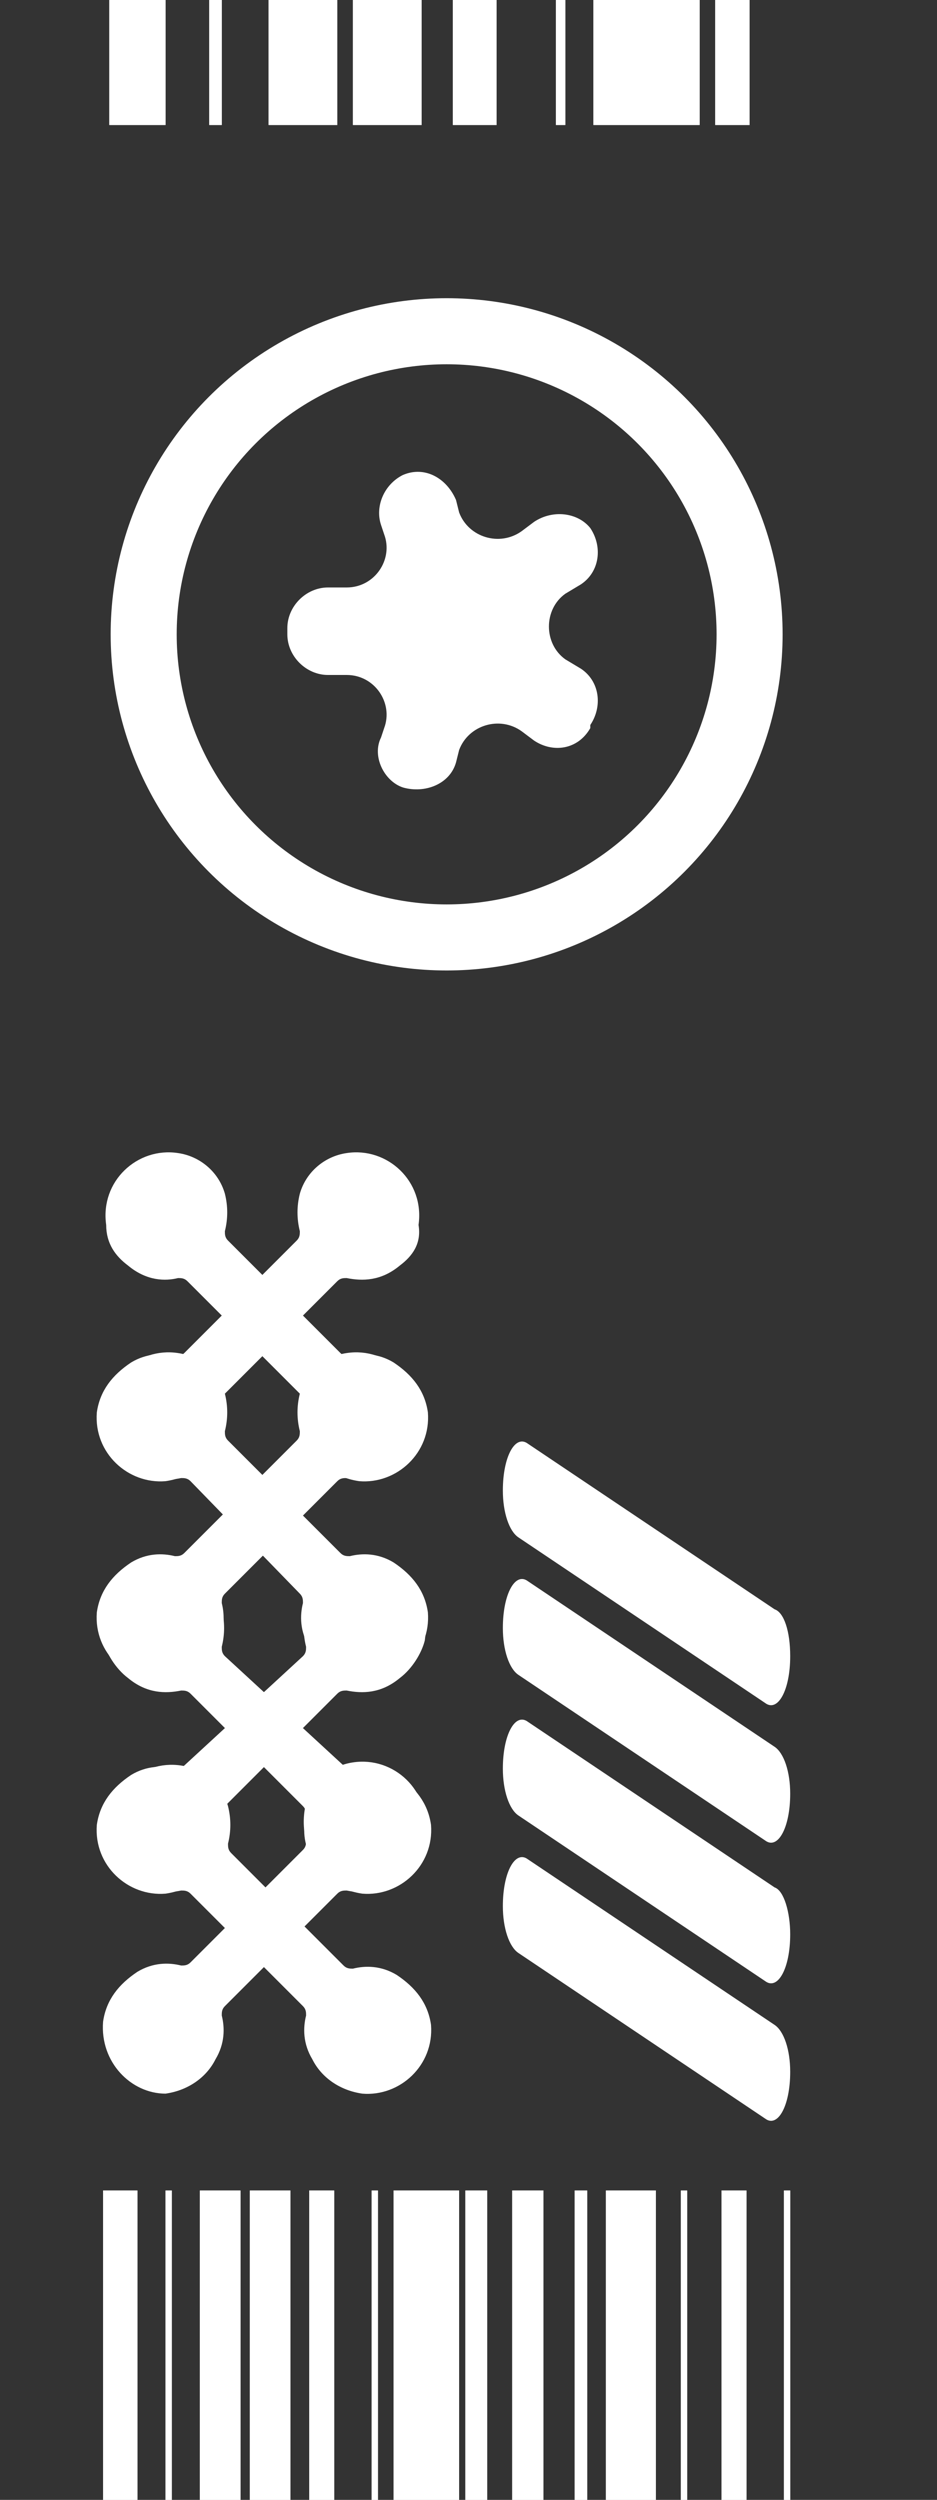 <?xml version="1.0" encoding="utf-8"?>
<!-- Generator: Adobe Illustrator 23.0.0, SVG Export Plug-In . SVG Version: 6.00 Build 0)  -->
<svg version="1.1" id="Layer_1" xmlns="http://www.w3.org/2000/svg" xmlns:xlink="http://www.w3.org/1999/xlink" x="0px" y="0px"
	 viewBox="0 0 30 80" style="enable-background:new 0 0 30 80;" xml:space="preserve">
<rect x="0" y="0" width="30" height="80" fill="#333333" stroke="none"/>
<style type="text/css">
	.st0{fill:#FFFFFF;}
	.st1{fill:none;stroke:#FFFFFF;stroke-width:2.114;stroke-miterlimit:10;}
</style>
<path class="st0" d="M25.3,66.3L25.3,66.3c0,1.1-0.4,1.8-0.8,1.5l-7.9-5.3c-0.3-0.2-0.5-0.8-0.5-1.5v0c0-1.1,0.4-1.8,0.8-1.5
	l7.9,5.3C25.1,65,25.3,65.6,25.3,66.3z"/>
<path class="st0" d="M25.3,61.9L25.3,61.9c0,1.1-0.4,1.8-0.8,1.5l-7.9-5.3c-0.3-0.2-0.5-0.8-0.5-1.5v0c0-1.1,0.4-1.8,0.8-1.5
	l7.9,5.3C25.1,60.5,25.3,61.2,25.3,61.9z"/>
<path class="st0" d="M25.3,57.4L25.3,57.4c0,1.1-0.4,1.8-0.8,1.5l-7.9-5.3c-0.3-0.2-0.5-0.8-0.5-1.5v0c0-1.1,0.4-1.8,0.8-1.5
	l7.9,5.3C25.1,56.1,25.3,56.7,25.3,57.4z"/>
<path class="st0" d="M25.3,53L25.3,53c0,1.1-0.4,1.8-0.8,1.5l-7.9-5.3c-0.3-0.2-0.5-0.8-0.5-1.5v0c0-1.1,0.4-1.8,0.8-1.5l7.9,5.3
	C25.1,51.6,25.3,52.2,25.3,53z"/>
<g>
	<rect x="25.1" y="70.1" class="st0" width="0.2" height="9.9"/>
</g>
<g>
	<rect x="23.1" y="70.1" class="st0" width="0.8" height="9.9"/>
</g>
<g>
	<rect x="21.8" y="70.1" class="st0" width="0.2" height="9.9"/>
</g>
<g>
	<rect x="19.4" y="70.1" class="st0" width="1.6" height="9.9"/>
</g>
<g>
	<rect x="18.4" y="70.1" class="st0" width="0.4" height="9.9"/>
</g>
<g>
	<rect x="16.4" y="70.1" class="st0" width="1" height="9.9"/>
</g>
<g>
	<rect x="14.9" y="70.1" class="st0" width="0.7" height="9.9"/>
</g>
<g>
	<rect x="12.6" y="70.1" class="st0" width="2.1" height="9.9"/>
</g>
<g>
	<rect x="11.9" y="70.1" class="st0" width="0.2" height="9.9"/>
</g>
<g>
	<rect x="9.9" y="70.1" class="st0" width="0.8" height="9.9"/>
</g>
<g>
	<rect x="8" y="70.1" class="st0" width="1.3" height="9.9"/>
</g>
<g>
	<rect x="6.4" y="70.1" class="st0" width="1.3" height="9.9"/>
</g>
<g>
	<rect x="5.3" y="70.1" class="st0" width="0.2" height="9.9"/>
</g>
<g>
	<rect x="3.3" y="70.1" class="st0" width="1.1" height="9.9"/>
</g>
<g>
	<path class="st0" d="M17.1,23.7l-0.4-0.3c-0.7-0.5-1.7-0.2-2,0.6l-0.1,0.4c-0.2,0.7-1,1-1.7,0.8l0,0c-0.6-0.2-1-1-0.7-1.6l0.1-0.3
		c0.3-0.8-0.3-1.7-1.2-1.7h-0.6c-0.7,0-1.3-0.6-1.3-1.3v-0.2c0-0.7,0.6-1.3,1.3-1.3h0.6c0.9,0,1.5-0.9,1.2-1.7l-0.1-0.3
		c-0.2-0.6,0.1-1.3,0.7-1.6l0,0c0.7-0.3,1.4,0.1,1.7,0.8l0.1,0.4c0.3,0.8,1.3,1.1,2,0.6l0.4-0.3c0.6-0.4,1.4-0.3,1.8,0.2l0,0
		c0.4,0.6,0.3,1.4-0.3,1.8l-0.5,0.3c-0.7,0.5-0.7,1.6,0,2.1l0.5,0.3c0.6,0.4,0.7,1.2,0.3,1.8l0,0.1C18.5,24,17.7,24.1,17.1,23.7z"/>
</g>
<circle class="st1" cx="14.3" cy="20.3" r="9.7"/>
<g>
	<rect x="25.1" y="70.1" class="st0" width="0.2" height="9.9"/>
</g>
<g>
	<rect x="23.1" y="70.1" class="st0" width="0.8" height="9.9"/>
</g>
<g>
	<rect x="21.8" y="70.1" class="st0" width="0.2" height="9.9"/>
</g>
<g>
	<rect x="19.4" y="70.1" class="st0" width="1.6" height="9.9"/>
</g>
<g>
	<rect x="18.4" y="70.1" class="st0" width="0.4" height="9.9"/>
</g>
<g>
	<rect x="16.4" y="70.1" class="st0" width="1" height="9.9"/>
</g>
<g>
	<rect x="14.9" y="70.1" class="st0" width="0.7" height="9.9"/>
</g>
<g>
	<rect x="12.6" y="70.1" class="st0" width="2.1" height="9.9"/>
</g>
<g>
	<rect x="11.9" y="70.1" class="st0" width="0.2" height="9.9"/>
</g>
<g>
	<rect x="9.9" y="70.1" class="st0" width="0.8" height="9.9"/>
</g>
<g>
	<rect x="8" y="70.1" class="st0" width="1.3" height="9.9"/>
</g>
<g>
	<rect x="6.4" y="70.1" class="st0" width="1.3" height="9.9"/>
</g>
<g>
	<rect x="5.3" y="70.1" class="st0" width="0.2" height="9.9"/>
</g>
<g>
	<rect x="3.3" y="70.1" class="st0" width="1.1" height="9.9"/>
</g>
<g>
	<rect x="22.9" y="0" class="st0" width="1.1" height="4"/>
</g>
<g>
	<rect x="19" y="0" class="st0" width="3.4" height="4"/>
</g>
<g>
	<rect x="17.8" class="st0" width="0.3" height="4"/>
</g>
<g>
	<rect x="14.5" class="st0" width="1.4" height="4"/>
</g>
<g>
	<rect x="11.3" class="st0" width="2.2" height="4"/>
</g>
<g>
	<rect x="8.6" y="0" class="st0" width="2.2" height="4"/>
</g>
<g>
	<rect x="6.7" class="st0" width="0.4" height="4"/>
</g>
<g>
	<rect x="3.5" class="st0" width="1.8" height="4"/>
</g>
<g>
	<rect x="22.9" y="0" class="st0" width="1.1" height="4"/>
</g>
<g>
	<rect x="19" y="0" class="st0" width="3.4" height="4"/>
</g>
<g>
	<rect x="17.8" class="st0" width="0.3" height="4"/>
</g>
<g>
	<rect x="14.5" class="st0" width="1.4" height="4"/>
</g>
<g>
	<rect x="11.3" class="st0" width="2.2" height="4"/>
</g>
<g>
	<rect x="8.6" y="0" class="st0" width="2.2" height="4"/>
</g>
<g>
	<rect x="6.7" class="st0" width="0.4" height="4"/>
</g>
<g>
	<rect x="3.5" class="st0" width="1.8" height="4"/>
</g>
<path class="st0" d="M4.1,60.1c0.6,0.5,1.2,0.5,1.7,0.4c0.1,0,0.2,0,0.3,0.1l3.6,3.6c0.1,0.1,0.1,0.2,0.1,0.3
	c-0.1,0.4-0.1,0.9,0.2,1.4c0.3,0.6,0.9,1,1.6,1.1c1.2,0.1,2.3-0.9,2.2-2.2c-0.1-0.7-0.5-1.2-1.1-1.6c-0.5-0.3-1-0.3-1.4-0.2
	c-0.1,0-0.2,0-0.3-0.1l-3.6-3.6c-0.1-0.1-0.1-0.2-0.1-0.3c0.1-0.4,0.1-0.8,0-1.2c-0.2-0.7-0.8-1.2-1.5-1.3c-1.3-0.2-2.5,0.9-2.3,2.3
	C3.4,59.3,3.7,59.8,4.1,60.1z"/>
<path class="st0" d="M12.8,53.7c-0.6,0.5-1.2,0.5-1.7,0.4c-0.1,0-0.2,0-0.3,0.1l-3.6,3.6c-0.1,0.1-0.1,0.2-0.1,0.3
	c0.1,0.4,0.1,0.9-0.2,1.4c-0.3,0.6-0.9,1-1.6,1.1c-1.2,0.1-2.3-0.9-2.2-2.2c0.1-0.7,0.5-1.2,1.1-1.6c0.5-0.3,1-0.3,1.4-0.2
	c0.1,0,0.2,0,0.3-0.1L9.7,53c0.1-0.1,0.1-0.2,0.1-0.3c-0.1-0.4-0.1-0.8,0-1.2c0.2-0.7,0.8-1.2,1.5-1.3c1.3-0.2,2.5,0.9,2.3,2.3
	C13.5,52.9,13.2,53.4,12.8,53.7z"/>
<path class="st0" d="M12.8,60.1c-0.6,0.5-1.2,0.5-1.7,0.4c-0.1,0-0.2,0-0.3,0.1l-3.6,3.6c-0.1,0.1-0.1,0.2-0.1,0.3
	c0.1,0.4,0.1,0.9-0.2,1.4c-0.3,0.6-0.9,1-1.6,1.1C4.2,67,3.2,66,3.3,64.7c0.1-0.7,0.5-1.2,1.1-1.6c0.5-0.3,1-0.3,1.4-0.2
	c0.1,0,0.2,0,0.3-0.1l3.6-3.6c0.1-0.1,0.1-0.2,0.1-0.3c-0.1-0.4-0.1-0.8,0-1.2c0.2-0.7,0.8-1.2,1.5-1.3c1.3-0.2,2.5,0.9,2.3,2.3
	C13.5,59.3,13.2,59.8,12.8,60.1z"/>
<path class="st0" d="M4.1,53.7c0.6,0.5,1.2,0.5,1.7,0.4c0.1,0,0.2,0,0.3,0.1l3.6,3.6c0.1,0.1,0.1,0.2,0.1,0.3
	c-0.1,0.4-0.1,0.9,0.2,1.4c0.3,0.6,0.9,1,1.6,1.1c1.2,0.1,2.3-0.9,2.2-2.2c-0.1-0.7-0.5-1.2-1.1-1.6c-0.5-0.3-1-0.3-1.4-0.2
	c-0.1,0-0.2,0-0.3-0.1L7.2,53c-0.1-0.1-0.1-0.2-0.1-0.3c0.1-0.4,0.1-0.8,0-1.2c-0.2-0.7-0.8-1.2-1.5-1.3c-1.3-0.2-2.5,0.9-2.3,2.3
	C3.4,52.9,3.7,53.4,4.1,53.7z"/>
<path class="st0" d="M4.1,46.9c0.6,0.5,1.2,0.5,1.7,0.4c0.1,0,0.2,0,0.3,0.1L9.6,51c0.1,0.1,0.1,0.2,0.1,0.3
	c-0.1,0.4-0.1,0.9,0.2,1.4c0.3,0.6,0.9,1,1.6,1.1c1.2,0.1,2.3-0.9,2.2-2.2c-0.1-0.7-0.5-1.2-1.1-1.6c-0.5-0.3-1-0.3-1.4-0.2
	c-0.1,0-0.2,0-0.3-0.1l-3.6-3.6c-0.1-0.1-0.1-0.2-0.1-0.3c0.1-0.4,0.1-0.8,0-1.2c-0.2-0.7-0.8-1.2-1.5-1.3c-1.3-0.2-2.5,0.9-2.3,2.3
	C3.4,46.2,3.7,46.6,4.1,46.9z"/>
<path class="st0" d="M12.8,40.5c-0.6,0.5-1.2,0.5-1.7,0.4c-0.1,0-0.2,0-0.3,0.1l-3.6,3.6c-0.1,0.1-0.1,0.2-0.1,0.3
	c0.1,0.4,0.1,0.9-0.2,1.4c-0.3,0.6-0.9,1-1.6,1.1c-1.2,0.1-2.3-0.9-2.2-2.2c0.1-0.7,0.5-1.2,1.1-1.6c0.5-0.3,1-0.3,1.4-0.2
	c0.1,0,0.2,0,0.3-0.1l3.6-3.6c0.1-0.1,0.1-0.2,0.1-0.3c-0.1-0.4-0.1-0.8,0-1.2c0.2-0.7,0.8-1.2,1.5-1.3c1.3-0.2,2.5,0.9,2.3,2.3
	C13.5,39.8,13.2,40.2,12.8,40.5z"/>
<path class="st0" d="M12.8,46.9c-0.6,0.5-1.2,0.5-1.7,0.4c-0.1,0-0.2,0-0.3,0.1L7.2,51c-0.1,0.1-0.1,0.2-0.1,0.3
	c0.1,0.4,0.1,0.9-0.2,1.4c-0.3,0.6-0.9,1-1.6,1.1c-1.2,0.1-2.3-0.9-2.2-2.2c0.1-0.7,0.5-1.2,1.1-1.6c0.5-0.3,1-0.3,1.4-0.2
	c0.1,0,0.2,0,0.3-0.1l3.6-3.6c0.1-0.1,0.1-0.2,0.1-0.3c-0.1-0.4-0.1-0.8,0-1.2c0.2-0.7,0.8-1.2,1.5-1.3c1.3-0.2,2.5,0.9,2.3,2.3
	C13.5,46.2,13.2,46.6,12.8,46.9z"/>
<path class="st0" d="M4.1,40.5C4.7,41,5.3,41,5.7,40.9c0.1,0,0.2,0,0.3,0.1l3.6,3.6c0.1,0.1,0.1,0.2,0.1,0.3
	c-0.1,0.4-0.1,0.9,0.2,1.4c0.3,0.6,0.9,1,1.6,1.1c1.2,0.1,2.3-0.9,2.2-2.2c-0.1-0.7-0.5-1.2-1.1-1.6c-0.5-0.3-1-0.3-1.4-0.2
	c-0.1,0-0.2,0-0.3-0.1l-3.6-3.6c-0.1-0.1-0.1-0.2-0.1-0.3c0.1-0.4,0.1-0.8,0-1.2c-0.2-0.7-0.8-1.2-1.5-1.3c-1.3-0.2-2.5,0.9-2.3,2.3
	C3.4,39.8,3.7,40.2,4.1,40.5z"/>
</svg>
